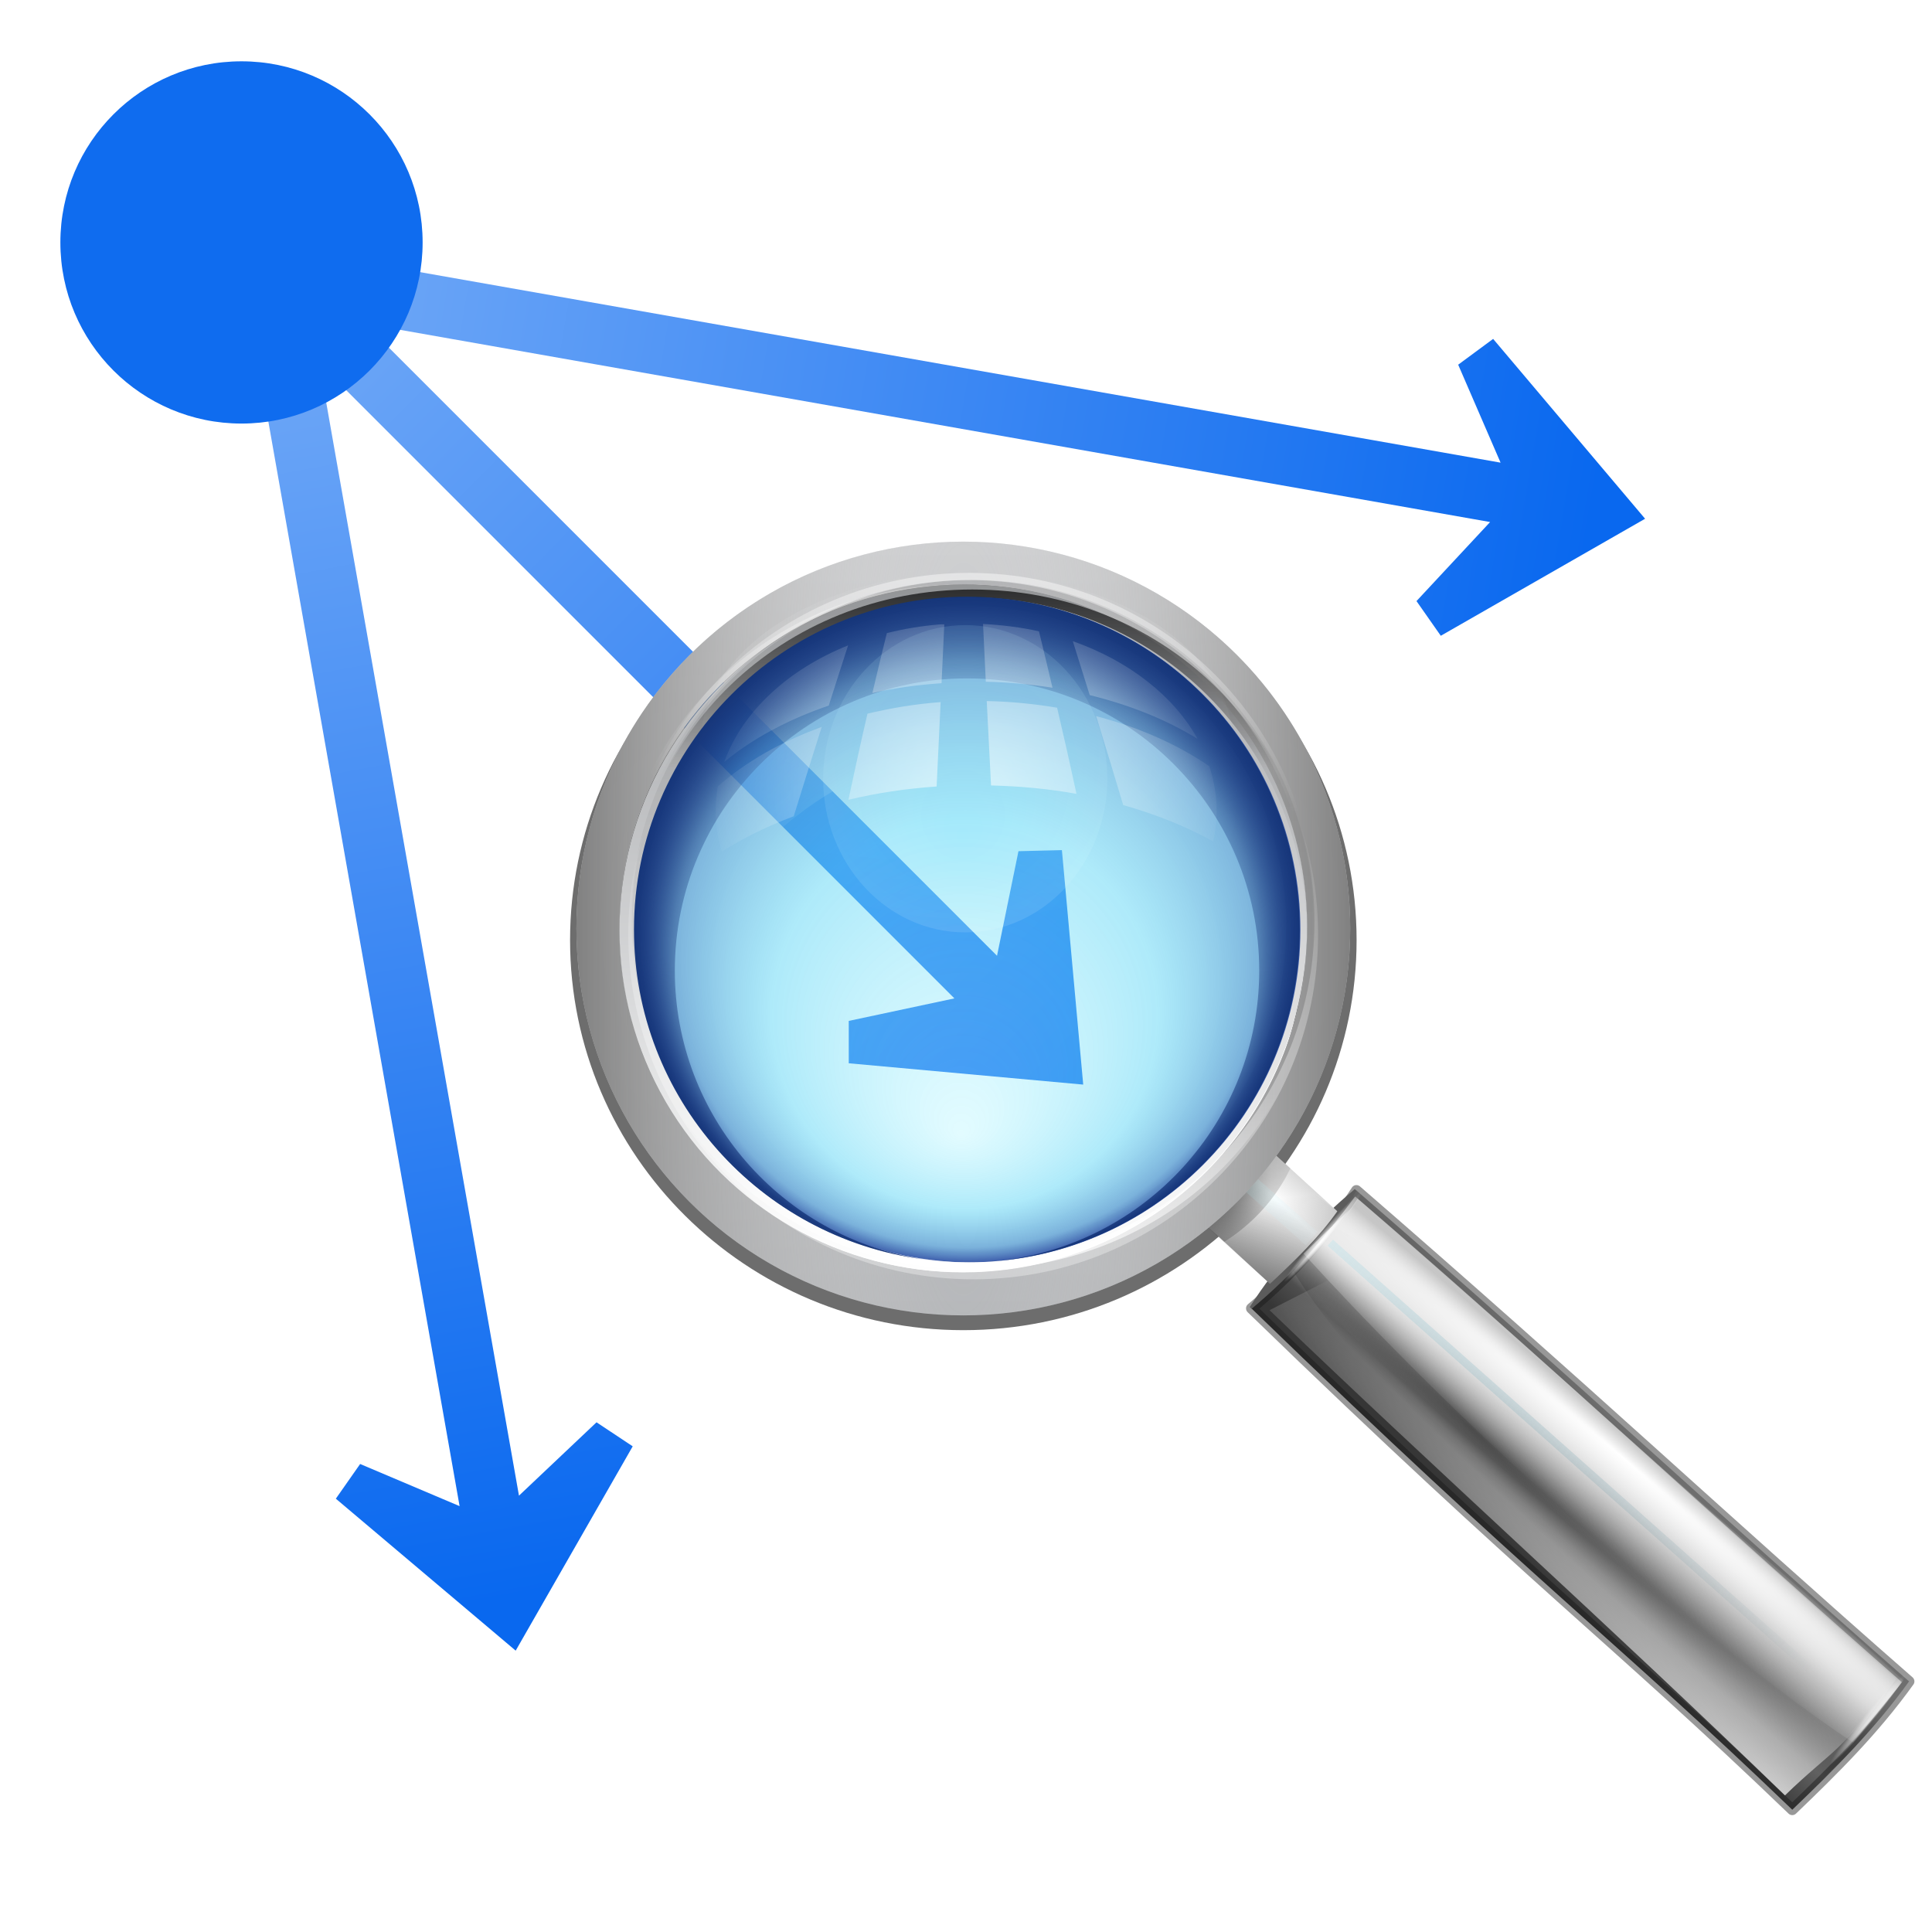 <svg height="32" width="32" xmlns="http://www.w3.org/2000/svg" xmlns:xlink="http://www.w3.org/1999/xlink"><linearGradient id="a"><stop offset="0" stop-color="#0968ef"/><stop offset="1" stop-color="#aecffc"/></linearGradient><linearGradient id="b"><stop offset="0" stop-color="#fff"/><stop offset="1" stop-color="#fff" stop-opacity="0"/></linearGradient><linearGradient id="c"><stop offset="0"/><stop offset="1" stop-opacity="0"/></linearGradient><linearGradient id="d" gradientTransform="matrix(.707 .707 .707 -.707 -55.078 32.691)" gradientUnits="userSpaceOnUse" x1="118.657" x2="-20" xlink:href="#a" y1="60.892" y2="60"/><linearGradient id="e" gradientTransform="matrix(.174 .985 .985 -.174 -56.088 -8.094)" gradientUnits="userSpaceOnUse" x1="118.657" x2="-20" xlink:href="#a" y1="60.892" y2="60"/><linearGradient id="f" gradientTransform="matrix(.985 .174 .174 -.985 -29.994 66.226)" gradientUnits="userSpaceOnUse" x1="118.657" x2="-20" xlink:href="#a" y1="60.892" y2="60"/><linearGradient id="g" gradientUnits="userSpaceOnUse" x1="-4.598" x2="-3.606" y1="95.747" y2="159.075"><stop offset="0" stop-color="#caecf3" stop-opacity=".984"/><stop offset="1" stop-color="#0e5268" stop-opacity="0"/></linearGradient><radialGradient id="h" cx="461.984" cy="-50.078" fx="461.545" fy="-62.784" gradientTransform="matrix(1.925 0 -0 .989 -427.108 -.552)" gradientUnits="userSpaceOnUse" r="21.346" xlink:href="#b"/><filter id="i"><feGaussianBlur stdDeviation=".239"/></filter><radialGradient id="j" cx="28.322" cy="22.571" fx="27.837" fy="37.594" gradientUnits="userSpaceOnUse" r="24.34"><stop offset="0" stop-color="#a2f3ff" stop-opacity=".309"/><stop offset=".58" stop-color="#51d2f4" stop-opacity=".465"/><stop offset=".882" stop-color="#388bc9" stop-opacity=".663"/><stop offset="1" stop-color="#1f449e" stop-opacity=".862"/></radialGradient><linearGradient id="k" gradientUnits="userSpaceOnUse" x1="529.517" x2="529.131" xlink:href="#c" y1="-49.408" y2="-2.032"/><filter id="l"><feGaussianBlur stdDeviation=".315"/></filter><linearGradient id="m" gradientUnits="userSpaceOnUse" x1="425.907" x2="426.27" xlink:href="#b" y1="7.406" y2="-21.585"/><filter id="n"><feGaussianBlur stdDeviation=".297"/></filter><linearGradient id="o" gradientUnits="userSpaceOnUse" x1="425.2" x2="424.856" xlink:href="#b" y1="35.691" y2="12.002"/><linearGradient id="p" gradientUnits="userSpaceOnUse" x1="529.517" x2="529.631" xlink:href="#c" y1="-49.408" y2="-22.282"/><linearGradient id="q" gradientUnits="userSpaceOnUse" x1="30.164" x2="28.418" xlink:href="#b" y1="-24.385" y2="13.03"/><radialGradient id="r" cx="549.109" cy="-5.5" fy="15.369" gradientTransform="matrix(1 0 0 1 0 -.002)" gradientUnits="userSpaceOnUse" r="34.641"><stop offset="0" stop-color="#16367a" stop-opacity="0"/><stop offset=".795" stop-color="#16367a" stop-opacity="0"/><stop offset="1" stop-color="#16367a"/></radialGradient><clipPath id="s"><path d="m549.138-40.479c-19.32 0-35.01 15.69-35.01 35.01s15.69 34.979 35.01 34.979c19.32 0 34.979-15.659 34.979-34.979s-15.659-35.01-34.979-35.01z"/></clipPath><filter id="t"><feGaussianBlur stdDeviation=".666"/></filter><radialGradient id="u" cx="455.504" cy="-40.35" fy="-32.883" gradientTransform="matrix(1.486 -0 0 1.838 -221.596 32.465)" gradientUnits="userSpaceOnUse" r="14.103" xlink:href="#v"/><linearGradient id="v"><stop offset="0" stop-color="#56e4fd" stop-opacity=".687"/><stop offset="1" stop-color="#fff" stop-opacity=".709"/></linearGradient><filter id="w"><feGaussianBlur stdDeviation=".605"/></filter><radialGradient id="x" cx="419.656" cy="-24.165" gradientTransform="matrix(.72 0 0 .649 -273.745 28.177)" gradientUnits="userSpaceOnUse" r="27.473" xlink:href="#b"/><linearGradient id="y" gradientTransform="matrix(1.106 0 0 1.139 -7.595 -6.469)" gradientUnits="userSpaceOnUse" x1="13.645" x2="71.473" y1="38.368" y2="38.368"><stop offset="0" stop-color="#a3a5a8"/><stop offset="1" stop-color="#fff"/></linearGradient><radialGradient id="z" cx="39.409" cy="9.579" fx="33.484" fy="10.615" gradientTransform="matrix(1 0 0 .763 -1.418 5.687)" gradientUnits="userSpaceOnUse" r="31.966" xlink:href="#b"/><filter id="A"><feGaussianBlur stdDeviation="1.972"/></filter><radialGradient id="B" cx="28.549" cy="-5.477" gradientTransform="matrix(-5.379 -0 -0 29.321 192.162 198.601)" gradientUnits="userSpaceOnUse" r="6.692"><stop offset="0" stop-color="#fff" stop-opacity="0"/><stop offset="1" stop-color="#818181"/></radialGradient><linearGradient id="C" gradientTransform="matrix(5.328 0 0 7.787 -190.687 80.65)" gradientUnits="userSpaceOnUse" x1="28.549" x2="28.549" y1="-10.101" y2="-.854"><stop offset="0" stop-color="#c9cacc"/><stop offset="1" stop-color="#acaeb1"/></linearGradient><linearGradient id="D" gradientUnits="userSpaceOnUse" x1="-4.384" x2="-9.695" xlink:href="#v" y1="77.715" y2="100.056"/><radialGradient id="E" cx="56.257" cy="56.999" gradientTransform="matrix(1 0 0 .925 4.582 8.259)" gradientUnits="userSpaceOnUse" r="9.726" xlink:href="#F"/><linearGradient id="F"><stop offset="0"/><stop offset=".664" stop-opacity=".238"/><stop offset="1" stop-opacity="0"/></linearGradient><radialGradient id="G" cx="-22.188" cy="69.922" fx="-24.226" fy="69.914" gradientTransform="matrix(-.892 1.039 -21.233 -18.231 1562.856 1387.022)" gradientUnits="userSpaceOnUse" r="3.312" xlink:href="#b"/><linearGradient id="H" gradientTransform="matrix(1.005 .037 -.037 1.006 2.593 -.452)" gradientUnits="userSpaceOnUse" x1="67.515" x2="63.402" xlink:href="#c" y1="86.706" y2="61.357"/><linearGradient id="I" gradientTransform="matrix(-.358 .402 .397 .36 69.784 44.709)" gradientUnits="userSpaceOnUse" spreadMethod="reflect" x1="28.072" x2="40.199" y1="20.205" y2="20.205"><stop offset="0" stop-color="#fff"/><stop offset="1" stop-color="#aeaeae"/></linearGradient><radialGradient id="J" cx="53.823" cy="51.796" fx="53.363" fy="53.704" gradientTransform="matrix(1.046 0 0 .088 -63.326 161.133)" gradientUnits="userSpaceOnUse" r="5.284" xlink:href="#b"/><radialGradient id="K" cx="53.823" cy="51.796" fx="53.363" fy="53.704" gradientTransform="matrix(1.046 0 0 .088 -59.428 93.557)" gradientUnits="userSpaceOnUse" r="5.284" xlink:href="#b"/><radialGradient id="L" cx="39.036" cy="69.153" fx="36.286" gradientTransform="matrix(.627 -.704 7.606 6.892 -431.612 -330.43)" gradientUnits="userSpaceOnUse" r="8.333" xlink:href="#b"/><radialGradient id="M" cx="49.157" cy="62.381" fx="45.9" fy="62.298" gradientTransform="matrix(.627 -.704 7.606 6.892 -430.774 -330.151)" gradientUnits="userSpaceOnUse" r="8.333" xlink:href="#b"/><radialGradient id="N" cx="3.953" cy="74.833" fx=".906" fy="73.296" gradientTransform="matrix(.436 -.566 5.671 5.234 -330.058 -298.497)" gradientUnits="userSpaceOnUse" r="6.932" xlink:href="#F"/><linearGradient id="O" gradientUnits="userSpaceOnUse" x1="90.476" x2="101.22" y1="96.323" y2="85.578"><stop offset="0" stop-color="#363636"/><stop offset="1" stop-color="#b3b3b3"/></linearGradient><filter id="P"><feGaussianBlur stdDeviation=".594"/></filter><linearGradient id="Q" gradientUnits="userSpaceOnUse" x1="34.842" x2="35.561" xlink:href="#b" y1="-7.142" y2="11.416"/><filter id="R"><feGaussianBlur stdDeviation="1.098"/></filter><g transform="matrix(.25 0 0 .25 2 2)"><path d="m63.766 63.857-15.534-1.412 0-2.807 6.999-1.492-48.083-48.083 2.824-2.824 48.083 48.083 1.421-6.928 2.878-.071 1.412 15.534z" fill="url(#d)"/><path d="m26.165 101.359-11.915-10.067 1.61-2.299 6.589 2.792-14.586-82.724 3.934-.694 14.586 82.724 5.138-4.86 2.398 1.592-7.753 13.535z" fill="url(#e)"/><path d="m100.991 26.369-13.535 7.753-1.61-2.299 4.877-5.237-82.724-14.586.694-3.934 82.724 14.586-2.809-6.49 2.316-1.709 10.067 11.915z" fill="url(#f)"/><circle cx="8" cy="8.062" fill="#0f6cef" r="12"/></g><g transform="matrix(.178 0 0 .178 9.088 8.615)"><path d="m5.407 41c0 19.095 15.497 34.593 34.593 34.593 19.095 0 34.593-15.497 34.593-34.593 0-19.095-15.497-34.593-34.593-34.593-19.095 0-34.593 15.497-34.593 34.593z" style="opacity:.755;fill:none;stroke:#000;stroke-width:4.965;stroke-linecap:round;stroke-linejoin:round;filter:url(#R)" transform="matrix(.987 0 0 .979 -.897 -1.061)"/><g fill="none" stroke="url(#Q)" transform="matrix(-1.031 -.038 .05 -1.344 76.375 73.37)"><path d="m9.623 14.273c6.901-8.191 16.726-12.521 27.494-12.521s21.293 5.448 27.297 13.228" stroke-width=".414"/><path d="m9.623 14.573c6.901-8.191 16.726-12.521 27.494-12.521s21.293 5.448 27.297 13.228" stroke-width=".914"/><path d="m9.623 14.473c6.901-8.191 16.726-12.521 27.494-12.521s21.293 5.448 27.297 13.228" stroke-width=".614"/></g><path d="m65.389 73.346c3.938-3.297 7.16-6.919 9.772-10.972 21.402 18.549 33.855 30.312 51.421 45.683-3.3 4.594-7.132 8.364-10.865 11.943-16.84-16.186-23.8-20.932-50.328-46.654z" style="stroke:#171717;stroke-linecap:round;stroke-linejoin:round;stroke-dashoffset:4;stroke-opacity:.443;fill:url(#O);filter:url(#P)"/><path d="m72.846 65.636-3.636 4.117c3.8 6.261 12.265 15.7 24.185 26.913 9.756 9.178 18.664 16.187 25.175 20.391 2.283-2.042 3.627-3.596 5.191-5.395-4.691-6.36-12.769-14.984-22.604-24.236-11.84-11.137-21.968-18.481-28.311-21.791z" fill="url(#N)"/><path d="m66.015 73.072c3.228-2.972 6.34-6.51 9.026-10.135 16.816 14.37 34.368 30.866 50.347 44.925-3.428 4.529-4.627 6.715-9.512 11.083-16.61-15.967-33.9-30.544-49.861-45.874z" fill="url(#M)" opacity=".733"/><path d="m67.076 73.515 7.87-4.013c16.816 14.37 31.512 25.922 48.778 39.361-2.551 5.221-4.26 5.495-8.687 9.803-16.349-15.824-32-29.821-47.961-45.151z" fill="url(#L)" opacity=".744"/><path d="m75.008 62.247c-3.938 3.297-7.168 6.927-9.779 10.98l.176.159c3.938-3.297 7.168-6.927 9.779-10.98z" fill="#5c5c5c"/><ellipse cx="-3.113" cy="98.104" fill="url(#K)" rx="5.529" ry=".464" transform="matrix(.653 -.757 .755 .656 0 0)"/><ellipse cx="-7.01" cy="165.679" fill="url(#J)" opacity=".651" rx="5.529" ry=".464" transform="matrix(.642 -.766 .768 .641 0 0)"/><path d="m66.663 58.183c-2.154 2.622-4.137 4.867-6.081 6.863l6.533 6.01c2.418-2.25 4.629-4.398 6.267-6.744z" fill="url(#I)"/><path d="m66.906 59.334c-2.154 2.622-4.007 4.144-5.95 6.141l6.159 5.581c2.418-2.25 4.629-4.398 6.267-6.744z" fill="url(#H)"/><path d="m126.07 107.963c-6.106-5.74-15.951-13.853-27.38-24.186-8.837-7.989-17.239-15.36-23.674-20.119l-4.77 4.602c5.382 5.925 13.523 14.257 22.36 22.246 11.428 10.332 22.061 18.827 28.773 23.244z" fill="url(#G)"/><path d="m66.801 58.281c-.969 1.291-2.03 2.53-3.188 3.688-.413.413-.847.826-1.281 1.219-.022.02-.041.043-.062.062-.568.617-1.129 1.208-1.688 1.781l2.281 2.125c2.144-1.355 3.997-3.167 5.375-5.406.292-.474.546-.949.781-1.438z" fill="url(#E)" fill-rule="evenodd" opacity=".8"/><path d="m-3.625 89.142h1.652v8.382h-1.652z" fill="url(#D)" opacity=".188" transform="matrix(.664 -.747 .747 .664 0 0)"/><circle cx="-38.582" cy="38" fill="none" r="34" stroke="url(#C)" stroke-linecap="round" stroke-linejoin="round" stroke-width="4" transform="scale(-1 1)"/><path d="m4.582 38c0 18.768 15.232 34 34 34 18.768 0 34-15.232 34-34 0-18.768-15.232-34-34-34-18.768 0-34 15.232-34 34z" fill="none" stroke="url(#B)" stroke-linecap="round" stroke-linejoin="round" stroke-width="4"/><path d="m38.426 6c-.546-.009-1.105.012-1.656.031-17.65.614-31.408 15.441-30.719 33.094.224 5.737 1.951 11.06 4.781 15.625-.018-.274-.02-.537-.031-.812-.69-17.653 13.068-32.479 30.719-33.094 11.914-.415 22.559 5.737 28.438 15.219-1.077-16.71-14.883-29.798-31.531-30.063z" fill="url(#z)" filter="url(#A)" opacity=".71"/><ellipse cx="39.478" cy="37.237" rx="31.025" ry="31.035" style="fill:none;stroke-width:1.939;stroke-linecap:round;stroke-linejoin:round;stroke-dashoffset:4;stroke:url(#y)" transform="matrix(.035 .999 .999 -.039 0 0)"/><g transform="matrix(1.272 0 0 1.272 2.962 9.395)"><ellipse cx="461.984" cy="-50.078" fill="url(#h)" filter="url(#i)" opacity=".406" rx="21.346" ry="20.068" transform="matrix(.914 0 0 .631 -393.987 40.721)"/><path d="m28.333-1.769c-13.438 0-24.351 10.913-24.351 24.351 0 13.438 10.913 24.329 24.351 24.329 13.438 0 24.329-10.892 24.329-24.329 0-13.438-10.892-24.351-24.329-24.351z" fill="url(#j)"/><path d="m514.844-41.875c-19.607 0-35.531 15.924-35.531 35.531 0 3.403.48 6.697 1.375 9.812-.684-2.729-1.062-5.591-1.062-8.531-0-19.315 15.685-35 35-35 19.315 0 35 15.685 35 35 0 6.639-1.847 12.834-5.062 18.125 3.652-5.58 5.781-12.239 5.781-19.406 0-19.607-15.893-35.531-35.5-35.531z" fill="url(#k)" filter="url(#l)" opacity=".391" transform="matrix(.703 0 0 .703 -333.276 26.424)"/><path d="m385.938-16.094c-1.141 3.502-1.75 7.213-1.75 11.094 0 19.819 16.087 35.906 35.906 35.906 19.819 0 35.875-16.087 35.875-35.906 0-3.881-.609-7.592-1.75-11.094.884 3.1 1.375 6.368 1.375 9.75 0 19.607-15.893 35.5-35.5 35.5-19.607-0-35.531-15.893-35.531-35.5 0-3.382.491-6.65 1.375-9.75z" fill="url(#m)" filter="url(#n)" opacity=".57" transform="matrix(.703 0 0 .703 -266.591 26.424)"/><path d="m385.938-16.094c-1.141 3.502-1.75 7.213-1.75 11.094 0 19.819 16.087 34.906 35.906 34.906 19.819 0 35.875-15.087 35.875-34.906 0-3.881-.609-7.592-1.75-11.094.884 3.1 1.375 6.368 1.375 9.75 0 19.607-15.893 35.5-35.5 35.5-19.607-0-35.531-15.893-35.531-35.5 0-3.382.491-6.65 1.375-9.75z" fill="url(#o)" filter="url(#n)" transform="matrix(.703 0 0 .703 -266.591 26.424)"/><path d="m514.844-40.875c-19.607 0-35.531 14.924-35.531 34.531 0 3.403.48 6.697 1.375 9.812-.684-2.729-1.062-5.591-1.062-8.531-0-19.315 15.685-35 35-35 19.315 0 35 15.685 35 35 0 6.639-1.847 12.834-5.062 18.125 3.652-5.58 5.781-12.239 5.781-19.406 0-19.607-15.893-34.531-35.5-34.531z" fill="url(#p)" filter="url(#l)" transform="matrix(.703 0 0 .703 -333.276 26.424)"/><path d="m28.429-3.525c-13.971 0-25.317 11.228-25.317 25.053 0 5.358 1.71 10.311 4.611 14.382-2.693-3.981-4.26-8.777-4.26-13.943 0-13.777 11.189-24.966 24.966-24.966 13.777 0 24.944 11.189 24.944 24.966 0 5.166-1.57 9.962-4.26 13.943 2.897-4.071 4.611-9.024 4.611-14.382 0-13.825-11.324-25.053-25.295-25.053z" fill="url(#q)"/><path clip-path="url(#s)" d="m549.125-40.125c-19.124 0-34.656 15.532-34.656 34.656-0 17.548 13.101 32.011 30.031 34.281-14.59-2.228-25.781-14.822-25.781-30.031 0-16.782 13.624-30.406 30.406-30.406 16.782 0 30.406 13.624 30.406 30.406 0 15.733-11.959 28.663-27.281 30.219 17.666-1.573 31.5-16.393 31.5-34.469 0-19.124-15.501-34.656-34.625-34.656zm3.125 69.125c-.511.052-1.045.099-1.562.125.519-.023 1.05-.079 1.562-.125zm-7.75-.188c.512.069 1.013.141 1.531.188-.511-.052-1.028-.111-1.531-.188zm1.531.188c.51.045 1.015.102 1.531.125-.518-.026-1.02-.073-1.531-.125z" fill="url(#r)" filter="url(#t)" transform="matrix(.703 0 0 .703 -357.761 26.424)"/><ellipse cx="455.504" cy="-34.831" fill="url(#u)" filter="url(#w)" opacity=".406" rx="14.103" ry="17.534" transform="matrix(.737 0 0 .641 -307.562 33.86)"/><path d="m29.446.213.202 4.227c1.676.03 3.308.188 4.879.435-.326-1.375-.649-2.75-.989-4.124-1.31-.297-2.677-.466-4.092-.538zm-3.103.026c-1.358.103-2.681.328-3.935.64-.362 1.457-.712 2.921-1.057 4.38 1.616-.364 3.305-.592 5.059-.717l.202-4.304c-.092.006-.178-.007-.27 0zm9.669 1.23c.416 1.312.827 2.627 1.237 3.945 2.956.725 5.639 1.811 7.892 3.202-1.751-3.145-5.018-5.7-9.129-7.147zm-16.437.307c-4.402 1.766-7.732 4.846-9.062 8.53 2.058-1.708 4.672-3.111 7.645-4.124.47-1.468.938-2.936 1.417-4.406zm10.141 4.073.315 6.174c2.155.056 4.26.25 6.251.615-.452-2.098-.926-4.201-1.417-6.302-1.655-.278-3.375-.452-5.149-.487zm-3.373.077c-1.863.137-3.646.441-5.352.845-.488 2.1-.943 4.198-1.394 6.302 2.046-.493 4.2-.818 6.453-.973zm11.378 1.025c.666 2.159 1.332 4.337 1.979 6.507 2.414.685 4.624 1.574 6.588 2.664.164-.738.247-1.482.247-2.254 0-1.13-.195-2.203-.54-3.253-2.31-1.581-5.118-2.837-8.275-3.663zm-20.079.794c-2.985 1.08-5.59 2.568-7.6 4.355-.101.58-.157 1.167-.157 1.768 0 1.032.158 2.03.45 2.997 1.571-.995 3.336-1.868 5.262-2.587.67-2.174 1.354-4.355 2.046-6.532z" fill="url(#x)" opacity=".59"/></g><path d="m-2.313 99.079h.756v66.294h-.756z" fill="url(#g)" opacity=".457" transform="matrix(.664 -.747 .747 .664 0 0)"/></g></svg>